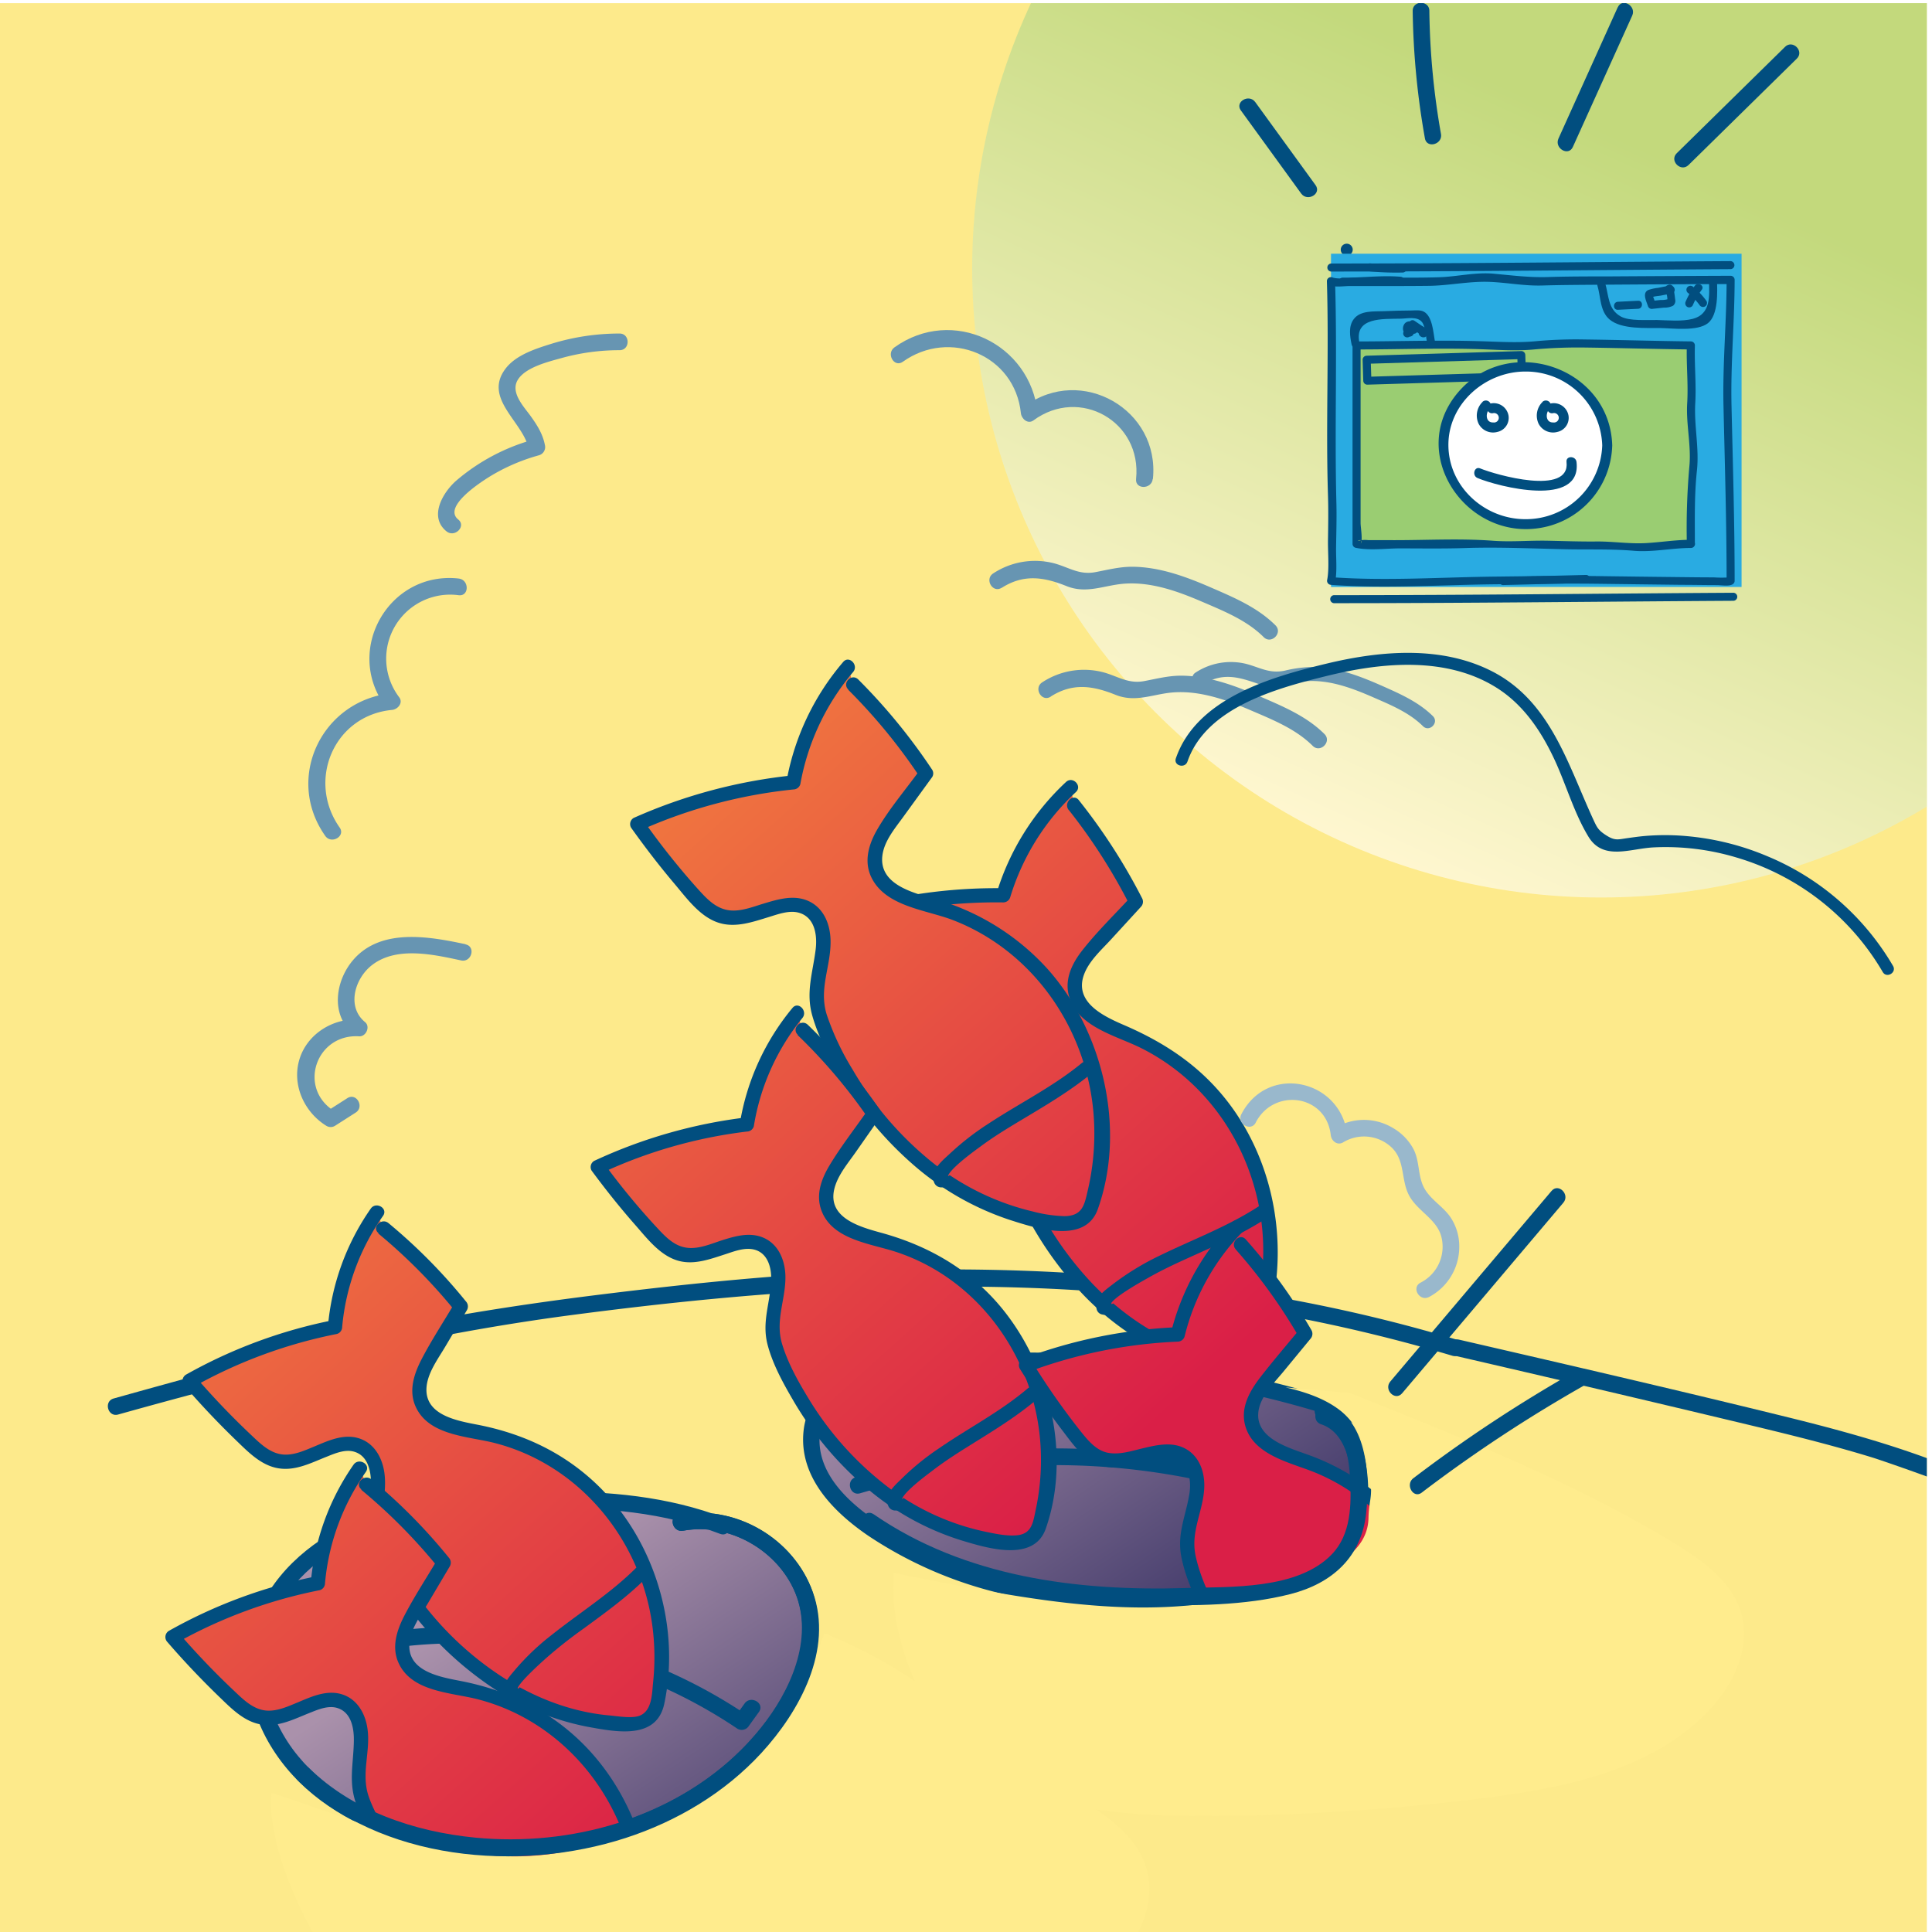 <svg xmlns="http://www.w3.org/2000/svg" xmlns:xlink="http://www.w3.org/1999/xlink" viewBox="0 0 580 580"><defs><style>.cls-1{fill:none;}.cls-2{isolation:isolate;}.cls-3{clip-path:url(#clip-path);}.cls-4{fill:#fdea8b;}.cls-5{opacity:0.59;mix-blend-mode:multiply;fill:url(#linear-gradient);}.cls-6{fill:#014e7f;}.cls-7{fill:url(#linear-gradient-2);}.cls-8{fill:url(#linear-gradient-3);}.cls-9{fill:url(#linear-gradient-4);}.cls-10{fill:url(#linear-gradient-5);}.cls-11{fill:url(#linear-gradient-6);}.cls-12{fill:url(#linear-gradient-7);}.cls-13{fill:#99b8cc;}.cls-14{fill:url(#linear-gradient-8);}.cls-15{fill:url(#linear-gradient-9);}.cls-16{fill:url(#linear-gradient-10);}.cls-17{fill:url(#linear-gradient-11);}.cls-18{fill:#6795b2;}.cls-19{fill:url(#linear-gradient-12);}.cls-20{fill:url(#linear-gradient-13);}.cls-21{fill:url(#linear-gradient-14);}.cls-22{fill:url(#linear-gradient-15);}.cls-23{fill:#ffec8d;}.cls-24{fill:#29abe2;}.cls-25{fill:#9acd72;}.cls-26{fill:#fff;}.cls-27{clip-path:url(#clip-path-2);}</style><clipPath id="clip-path"><rect class="cls-1" x="-1.55" y="0.95" width="580" height="580"/></clipPath><linearGradient id="linear-gradient" x1="267.44" y1="4553.07" x2="645.04" y2="4553.07" gradientTransform="translate(24.45 -4472.43)" gradientUnits="userSpaceOnUse"><stop offset="0" stop-color="#fff"/><stop offset="0.6" stop-color="#9acd72"/></linearGradient><linearGradient id="linear-gradient-2" x1="189.28" y1="161.96" x2="391.77" y2="386.95" gradientUnits="userSpaceOnUse"><stop offset="0" stop-color="#f68d3d"/><stop offset="1" stop-color="#da1f47"/></linearGradient><linearGradient id="linear-gradient-3" x1="173.38" y1="176.27" x2="375.87" y2="401.26" xlink:href="#linear-gradient-2"/><linearGradient id="linear-gradient-4" x1="175.07" y1="174.76" x2="377.56" y2="399.75" xlink:href="#linear-gradient-2"/><linearGradient id="linear-gradient-5" x1="165.7" y1="183.19" x2="368.19" y2="408.18" xlink:href="#linear-gradient-2"/><linearGradient id="linear-gradient-6" x1="293.71" y1="383.12" x2="376.2" y2="506.11" gradientUnits="userSpaceOnUse"><stop offset="0" stop-color="#aa91ab"/><stop offset="1" stop-color="#2c285d"/></linearGradient><linearGradient id="linear-gradient-7" x1="149.17" y1="480.07" x2="231.66" y2="603.06" xlink:href="#linear-gradient-6"/><linearGradient id="linear-gradient-8" x1="116.98" y1="227.04" x2="319.47" y2="452.03" xlink:href="#linear-gradient-2"/><linearGradient id="linear-gradient-9" x1="109" y1="234.22" x2="311.49" y2="459.21" xlink:href="#linear-gradient-2"/><linearGradient id="linear-gradient-10" x1="154.82" y1="192.99" x2="357.31" y2="417.97" xlink:href="#linear-gradient-2"/><linearGradient id="linear-gradient-11" x1="142.48" y1="204.09" x2="344.97" y2="429.08" xlink:href="#linear-gradient-2"/><linearGradient id="linear-gradient-12" x1="18.65" y1="315.53" x2="221.14" y2="540.52" xlink:href="#linear-gradient-2"/><linearGradient id="linear-gradient-13" x1="17.02" y1="317" x2="219.51" y2="541.99" xlink:href="#linear-gradient-2"/><linearGradient id="linear-gradient-14" x1="-22.43" y1="352.51" x2="180.06" y2="577.5" xlink:href="#linear-gradient-2"/><linearGradient id="linear-gradient-15" x1="-24.06" y1="353.97" x2="178.43" y2="578.96" xlink:href="#linear-gradient-2"/><clipPath id="clip-path-2"><rect class="cls-1" x="-9.01" y="892.7" width="580" height="580"/></clipPath></defs><title>iiLAB -U1-concepts-06-WEBSITE UNDER ATTACK</title><g class="cls-2"><g id="Layer_2" data-name="Layer 2"><g class="cls-3"><rect class="cls-4" x="-41.51" y="-21.66" width="645" height="645"/><circle class="cls-5" cx="480.68" cy="80.65" r="188.8" transform="translate(208.57 485.02) rotate(-65.59)"/><path class="cls-6" d="M35.47,424.65c44.81-12.51,89.64-23.73,135.82-29.82,55.58-7.33,111.56-11.39,167.54-6.34A490.19,490.19,0,0,1,436,407c3.09,0.93,4.41-3.9,1.33-4.82-55.67-16.75-114.08-22.56-172.06-20.78-28.82.88-57.51,3.81-86.11,7.37-21.59,2.69-43.09,6-64.38,10.48C87.63,405,60.85,412.37,34.14,419.83c-3.09.86-1.78,5.69,1.33,4.82h0Z"/><path class="cls-7" d="M322.42,241.71a164.45,164.45,0,0,1,18.62,29l-11.62,12.62c-3.46,3.76-7.16,8.16-6.76,13.25,0.61,8,10,11.42,17.35,14.51,17.06,7.18,30.65,21.9,37,39.27a75.31,75.31,0,0,1-1.46,54.23c-0.8,1.94-1.83,4-3.74,4.87a8.45,8.45,0,0,1-5.06.17c-31.46-5.85-55.19-34-64.46-64.61-1.27-4.19-2.33-8.56-1.8-12.91s2.54-8.21,3.59-12.38,0.91-9.13-2.19-12.12c-6.64-6.39-18.2,2.09-26.72-1.43-3.35-1.38-5.67-4.43-7.75-7.4a237.93,237.93,0,0,1-14.32-23,148.79,148.79,0,0,1,48.06-7,71.38,71.38,0,0,1,20.29-32.5"/><path class="cls-6" d="M320.91,243.23a170.36,170.36,0,0,1,18.29,28.58l0.33-2.6c-4.9,5.33-10.22,10.47-14.68,16.18-2.88,3.69-5.14,8.19-4.09,13,2.13,9.71,13.94,12.37,21.57,16.13,24.25,12,38.25,38.11,36.81,64.81a74.94,74.94,0,0,1-3.81,19.83c-1.71,5.08-2.69,8.89-9.41,8.14A40,40,0,0,1,357.6,405c-11.43-4-21.56-11.14-29.87-19.87a101,101,0,0,1-19-28.82c-2.61-5.92-5.18-12.42-6-18.87-0.93-7.46,3.37-13.35,4-20.55,0.42-4.88-1.12-10-5.68-12.49-4.23-2.27-9.24-1.18-13.69-.36-3.35.61-7.07,1.54-10.44,0.53-4-1.21-6.44-5.06-8.69-8.3A243.56,243.56,0,0,1,255,274.68l-1.28,3.15a152,152,0,0,1,47.49-6.92,2.19,2.19,0,0,0,2.07-1.57A71.31,71.31,0,0,1,323,237.78c2-1.88-1-4.91-3-3a75.7,75.7,0,0,0-20.84,33.44l2.07-1.57a155.83,155.83,0,0,0-48.63,7.08,2.17,2.17,0,0,0-1.28,3.15c3.49,6.35,7.22,12.55,11.25,18.57,3.17,4.73,6.51,10.68,12.11,12.86,4.48,1.74,9.33.72,13.89-.12,2.77-.51,6-1.36,8.76-0.63,5.4,1.4,5.78,7.09,4.76,11.66-1.45,6.46-4.4,11.69-3.58,18.54,0.77,6.48,3.26,12.91,5.79,18.89A106.19,106.19,0,0,0,322.74,386a83.37,83.37,0,0,0,27.9,20.8,66.43,66.43,0,0,0,15.57,4.9c5.58,1,8.94-.89,11.21-6,10.66-24.1,7.31-53.8-8.67-74.71-8.29-10.84-18.87-17.89-31.25-23.23-6.07-2.62-15-6.76-12.14-15,1.47-4.2,5.23-7.52,8.16-10.71l9-9.82a2.22,2.22,0,0,0,.33-2.6,175.68,175.68,0,0,0-19-29.44c-1.71-2.16-4.72.89-3,3h0Z"/><path class="cls-8" d="M379,364c-15,10-34.1,13.88-47.18,26.38-0.77.74-.92,2.62,0.09,2.28"/><path class="cls-6" d="M377.91,362.13c-9.4,6.13-19.94,10-30,14.93a79.51,79.51,0,0,0-13.74,8.41c-2.46,1.93-5.87,4.06-4.93,7.62a2.11,2.11,0,0,0,1.5,1.5l0.55,0.11c2.69,0.53,3.85-3.6,1.14-4.13l-0.55-.11,1.5,1.5c-0.48-1.84,9.74-7.45,11.25-8.31,3.82-2.18,7.79-4.06,11.79-5.87,8.05-3.66,16.18-7.11,23.62-11.95,2.3-1.5.16-5.21-2.16-3.7h0Z"/><path class="cls-9" d="M256.16,205.55A164.45,164.45,0,0,1,278,232.21L267.93,246.1c-3,4.14-6.17,8.93-5.19,13.95,1.53,7.83,11.25,10.19,18.91,12.41,17.77,5.15,33,18.21,41.32,34.73a75.31,75.31,0,0,1,4.82,54c-0.57,2-1.36,4.18-3.15,5.27a8.45,8.45,0,0,1-5,.75c-31.93-2.17-58.75-27.37-71.5-56.72-1.74-4-3.3-8.24-3.28-12.61s1.57-8.45,2.13-12.71-0.15-9.18-3.58-11.78c-7.34-5.58-17.83,4.19-26.71,1.67-3.49-1-6.14-3.75-8.56-6.45a237.93,237.93,0,0,1-16.89-21.23,148.79,148.79,0,0,1,46.93-12.51,71.38,71.38,0,0,1,16.4-34.63"/><path class="cls-6" d="M254.64,207.07a170.21,170.21,0,0,1,21.52,26.23v-2.16c-4.33,6-9.35,11.81-13,18.22-2.44,4.31-3.85,9.36-1.55,14.07,4.29,8.77,16.38,9.68,24.42,12.77,25.32,9.75,41.66,34.92,42.46,61.72a74.74,74.74,0,0,1-1.94,19.47c-1,4.4-1.61,7.61-6.94,7.71a41.14,41.14,0,0,1-9.41-1.37,76.48,76.48,0,0,1-32-16.17A101,101,0,0,1,256,321.16a80.23,80.23,0,0,1-7.82-16.6c-2.44-7.88,1.34-14.49,1.16-22.28-0.11-4.9-2.1-9.87-6.88-11.89-4.44-1.88-9.27-.31-13.63,1-3,.93-6.39,2.23-9.63,1.92-4.13-.4-6.88-3.34-9.5-6.22a223,223,0,0,1-16.56-20.8l-0.77,2.93A150.42,150.42,0,0,1,238.19,237a2.2,2.2,0,0,0,2.07-1.57,71.52,71.52,0,0,1,15.85-33.68c1.77-2.09-1.24-5.14-3-3a75.7,75.7,0,0,0-16.95,35.57l2.07-1.57a157,157,0,0,0-48,12.8,2.15,2.15,0,0,0-.77,2.93c4.13,5.8,8.47,11.45,13.07,16.89,3.72,4.4,7.8,10.15,13.66,11.78,4.85,1.36,9.81-.38,14.43-1.79,2.78-.85,6.19-2.16,9.11-1.38,4.93,1.32,5.67,6.8,5.13,11.12-0.87,6.93-3,12.82-1,19.82,1.62,5.75,4.49,11.32,7.4,16.5a105.6,105.6,0,0,0,22.35,27.75,84.21,84.21,0,0,0,29.37,17c8,2.57,22.8,7.48,26.59-3.17,8.56-24,1.62-53.43-15.13-72.16a72.08,72.08,0,0,0-34-21C274,268,263.95,265.5,264.88,257c0.5-4.59,4-8.55,6.58-12.17l8.4-11.57a2.08,2.08,0,0,0,0-2.16A175.83,175.83,0,0,0,257.67,204c-2-2-5,1.08-3,3h0Z"/><path class="cls-10" d="M326.49,320.46c-13.78,11.72-32.27,17.73-43.82,31.66-0.68.82-.61,2.71,0.35,2.25"/><path class="cls-6" d="M325,318.94c-8.68,7.22-18.85,12.2-28.24,18.38a81,81,0,0,0-11.36,8.79c-2.21,2.1-6.36,5.23-5,8.78a2.26,2.26,0,0,0,2.07,1.57l0.56,0c2.75,0.21,2.74-4.07,0-4.28l-0.56,0,2.07,1.57c-0.79-2,8.52-8.61,9.93-9.65,3.73-2.77,7.72-5.21,11.7-7.6C313.68,332,321.23,327.59,328,322c2.12-1.76-.92-4.78-3-3h0Z"/><path class="cls-11" d="M410.16,425.94a304.43,304.43,0,0,0-139.3-15c-9.43,1.19-20,3.61-24.85,11.78-3.64,6.14-2.89,14.18.45,20.48s8.91,11.14,14.78,15.21c32,22.2,73.63,24.8,112.44,21.46,11.92-1,25.57-3.66,31.38-14.13,3.12-5.62,3.22-12.38,3.05-18.8-0.23-8.71-2.39-19.5-10.81-21.75"/><path class="cls-6" d="M410.82,423.53a309.12,309.12,0,0,0-97.28-17.44c-16-.26-32.39.31-48.13,3.15-11.21,2-22.8,7.67-24.17,20.28-1.5,13.82,8.9,24.33,19.4,31.51a122.61,122.61,0,0,0,39.13,17.16,189.73,189.73,0,0,0,43.2,5.33c14,0.24,28.83.15,42.57-2.83s23.67-11.07,24.92-25.66c1-11.13.18-28.11-12.52-32.27-3.07-1-4.38,3.82-1.33,4.82,10.71,3.51,10.23,22.84,8.23,31.54-2.9,12.57-15.66,16.39-27,17.81-24.39,3-50.39,2.66-74.37-3a123.27,123.27,0,0,1-34.09-13.3c-11-6.44-25.62-16.91-23.07-31.63,2.23-12.85,17.69-14.84,28.22-16A302.41,302.41,0,0,1,409.5,428.35c3,1.07,4.35-3.76,1.33-4.82h0Z"/><path class="cls-6" d="M258.23,448.29a207.49,207.49,0,0,1,139.11,7.81c3,1.25,4.25-3.59,1.33-4.82a211.86,211.86,0,0,0-141.77-7.81c-3.08.91-1.77,5.74,1.33,4.82h0Z"/><path class="cls-12" d="M216.87,458.11c-20.44-8.1-43.06-8.46-65-7.39-15.45.75-31.22,2.25-45.31,8.64s-26.41,18.51-29.25,33.72c-2.66,14.23,3.46,29.19,13.68,39.44S115,548.77,129.13,552c37.57,8.58,80.86-3.46,103.52-34.64,6.92-9.52,11.91-21.18,10.39-32.85-2.29-17.57-21.29-31-38.63-27.37"/><path class="cls-6" d="M217.53,455.7c-17-6.52-35.14-8.13-53.17-7.89-17.82.24-36.65,0.91-53.55,7.11-13.5,5-26.17,14.17-32.54,27.38-6.5,13.49-4.7,29,2.89,41.66,15.78,26.33,51.3,35,80,32.93,27.95-2,55.69-14.38,72.76-37.14,10.14-13.53,16.59-32.22,7.21-47.87-7.64-12.74-22.81-19.88-37.42-17.17-3.16.59-1.82,5.41,1.33,4.82,12.82-2.38,26.28,4.66,32.44,16,7.39,13.64,1.1,29.59-7.45,41.09-15.42,20.74-40.66,32.53-66,35-25.75,2.51-57.2-3.47-74.48-24.36-9.21-11.13-13.42-26.7-7.9-40.45,5.14-12.83,17-21.93,29.62-26.79,16.4-6.34,34.77-6.95,52.16-7.24,17.93-.3,35.88,1.21,52.74,7.69,3,1.16,4.31-3.68,1.33-4.82h0Z"/><path class="cls-6" d="M83.3,508.42c8.6-9,21.19-11.76,33-13.53a147.34,147.34,0,0,1,36.38-.77A150.13,150.13,0,0,1,221.42,519a2.55,2.55,0,0,0,3.42-.9l3-4.16c1.87-2.63-2.47-5.13-4.32-2.52l-3,4.16,3.42-.9A155.35,155.35,0,0,0,151.08,489a151.77,151.77,0,0,0-38.51,1.5c-12,2-24.16,5.42-32.81,14.43-2.23,2.32,1.3,5.86,3.54,3.54h0Z"/><path class="cls-13" d="M377,336.95c5.44-10.46,21.14-8.42,22.5,3.81,0.2,1.78,2,3.25,3.76,2.16a12.06,12.06,0,0,1,14.3,1.36c4.45,4,2.88,10,5.56,14.79,2.48,4.46,7.88,6.79,9.46,11.76a12.09,12.09,0,0,1-6.1,14.22c-2.87,1.47-.34,5.78,2.52,4.32a17,17,0,0,0,9.08-15,15.76,15.76,0,0,0-2.49-8.73c-2.3-3.54-6.49-5.64-8.29-9.49-1.67-3.55-1.12-7.7-3-11.25a16.12,16.12,0,0,0-6.09-6.25,16.85,16.85,0,0,0-17.49,0l3.76,2.16c-1.86-16.72-23.83-21.68-31.81-6.33-1.48,2.85,2.83,5.38,4.32,2.52h0Z"/><path class="cls-14" d="M240.94,309.21a157.6,157.6,0,0,1,21.39,25.18l-9.43,13.47c-2.81,4-5.76,8.66-4.74,13.45,1.6,7.48,11,9.57,18.33,11.57,17.12,4.64,31.9,16.89,40.18,32.58a72.18,72.18,0,0,1,5.52,51.69c-0.52,1.94-1.23,4-2.93,5.1a8.09,8.09,0,0,1-4.78.81c-30.63-1.54-56.75-25.24-69.47-53.15-1.74-3.82-3.3-7.84-3.35-12s1.36-8.12,1.83-12.22-0.3-8.79-3.63-11.23c-7.13-5.23-17,4.31-25.56,2.05-3.36-.89-5.95-3.49-8.31-6a228,228,0,0,1-16.54-20.06,142.59,142.59,0,0,1,44.76-12.78,68.4,68.4,0,0,1,15.13-33.46"/><path class="cls-6" d="M239.43,310.72a163,163,0,0,1,21.05,24.75v-2.16c-3.76,5.37-7.86,10.64-11.27,16.24-2.61,4.28-4.44,9.13-2.55,14,3.31,8.61,14.62,9.77,22.18,12.23,24.87,8.08,41.7,31.79,43.49,57.51a71.22,71.22,0,0,1-1.39,19.92c-0.79,3.66-1.09,7.25-5.62,7.69-3.31.32-7.08-.57-10.29-1.24a73.29,73.29,0,0,1-29.91-14.37,96.22,96.22,0,0,1-22.78-26.09c-3-4.94-5.89-10.23-7.56-15.76-2.16-7.19,1.21-13.48,1-20.59-0.16-4.76-2.22-9.58-6.91-11.41-4.1-1.6-8.43-.27-12.43,1-3,1-6.37,2.42-9.64,2.2-4-.27-6.69-3-9.27-5.76a213.64,213.64,0,0,1-16.21-19.63l-0.77,2.93a144.2,144.2,0,0,1,43.68-12.48,2.2,2.2,0,0,0,2.07-1.57,68.6,68.6,0,0,1,14.58-32.51c1.73-2.12-1.28-5.17-3-3A72.69,72.69,0,0,0,222.15,337l2.07-1.57a150.78,150.78,0,0,0-45.84,13.07,2.15,2.15,0,0,0-.77,2.93c4.16,5.63,8.51,11.1,13.14,16.36,3.59,4.08,7.47,9.24,13,10.73,4.67,1.26,9.41-.51,13.82-1.93,2.48-.8,5.31-1.94,8-1.61,4.68,0.58,6.08,5.2,5.94,9.27-0.24,6.83-2.89,12.56-1.07,19.47,1.5,5.71,4.54,11.3,7.5,16.37a101.31,101.31,0,0,0,21.94,26.38,80.87,80.87,0,0,0,28.5,15.89c7.85,2.38,22,6.81,25.59-3.5,8.14-23.38.38-52.14-16.38-69.71-9.1-9.54-20.38-15.58-33-19.05-6.27-1.73-16.1-4.38-14.16-13,0.94-4.15,4.08-7.81,6.46-11.21l7.33-10.48a2.08,2.08,0,0,0,0-2.16,168.61,168.61,0,0,0-21.72-25.61c-2-1.91-5,1.11-3,3h0Z"/><path class="cls-15" d="M310.26,418.13c-13,11.46-30.62,17.53-41.45,31.07-0.64.8-.54,2.61,0.38,2.15"/><path class="cls-6" d="M308.75,416.62c-8.25,7.1-18,12.06-26.89,18.2a76.53,76.53,0,0,0-11,8.92c-2,2-5.6,4.91-4.26,8.16a2.26,2.26,0,0,0,2.07,1.57l0.54,0c2.75,0.16,2.74-4.12,0-4.28l-0.54,0,2.07,1.57c-0.8-1.94,7.93-8.29,9.22-9.28,3.56-2.75,7.36-5.17,11.17-7.55,7.12-4.45,14.29-8.78,20.67-14.28,2.09-1.8-.95-4.82-3-3h0Z"/><path class="cls-16" d="M372.52,373.61a157.6,157.6,0,0,1,19.35,26.77l-10.45,12.7c-3.11,3.78-6.42,8.18-5.77,13,1,7.58,10.17,10.4,17.37,13,16.7,6,30.48,19.34,37.51,35.62a72.18,72.18,0,0,1,1.47,52c-0.67,1.9-1.54,3.92-3.32,4.86a8.09,8.09,0,0,1-4.83.43c-30.42-3.93-54.61-29.6-65.1-58.42-1.44-3.94-2.68-8.07-2.4-12.26s2-8,2.78-12,0.39-8.79-2.74-11.48c-6.7-5.77-17.3,3-25.64,0-3.28-1.15-5.66-3.94-7.81-6.67A228,228,0,0,1,308,409.86a142.59,142.59,0,0,1,45.62-9.24,68.4,68.4,0,0,1,17.7-32.17"/><path class="cls-6" d="M371,375.12a163,163,0,0,1,19,26.34l0.33-2.6c-3.95,4.79-8,9.51-11.82,14.41-3.23,4.16-6.18,9.16-4.71,14.63,2.32,8.65,12.83,11,20,13.77,24.33,9.45,39.72,34,40.1,59.7a71.2,71.2,0,0,1-2.51,19.81c-1.15,4.19-1.86,8.6-7.23,8.65-3.16,0-6.71-1.14-9.72-2a73,73,0,0,1-28.64-16.74,96.68,96.68,0,0,1-20.63-27.82c-2.57-5.15-5.08-10.66-6.26-16.32-1.53-7.33,2.36-13.34,2.62-20.46,0.17-4.78-1.6-9.67-6.14-11.83-3.95-1.88-8.45-.79-12.49.17-3.34.8-7,2-10.45,1.27s-5.91-3.76-8.07-6.46a215.43,215.43,0,0,1-14.59-20.86l-1.28,3.15a145.8,145.8,0,0,1,45.05-9.16,2.19,2.19,0,0,0,2.07-1.57A68.34,68.34,0,0,1,372.84,370c1.91-2-1.12-5-3-3A72.74,72.74,0,0,0,351.56,400l2.07-1.57a149.59,149.59,0,0,0-46.19,9.32,2.17,2.17,0,0,0-1.28,3.15c3.94,6.31,8.13,12.44,12.64,18.36,3.08,4,6.3,8.9,11.37,10.59,4.59,1.53,9.41.15,13.93-.93,2.21-.53,4.62-1.28,6.92-1,5.67,0.57,6.84,6,6,10.78-1.09,6.48-3.68,11.79-2.4,18.52,1.11,5.83,3.67,11.56,6.24,16.89a101.31,101.31,0,0,0,19.84,28,80.63,80.63,0,0,0,27.22,18c7.41,2.89,21.07,8.35,25.46-1.18,5-10.94,5.76-24.87,4.15-36.64a69.38,69.38,0,0,0-14-33.42,68.62,68.62,0,0,0-31.16-22.25c-5.46-2-14.93-4.67-14.65-12.07,0.19-4.92,4.62-9.2,7.54-12.74l8.13-9.87a2.23,2.23,0,0,0,.33-2.6A168.62,168.62,0,0,0,374,372.09c-1.83-2.07-4.85,1-3,3h0Z"/><path class="cls-17" d="M433.12,487.61c-13.86,10.41-31.9,15.09-43.75,27.74-0.7.75-.74,2.56,0.21,2.18"/><path class="cls-6" d="M432,485.76c-8.72,6.39-18.66,10.64-28,16a79.6,79.6,0,0,0-11.74,8c-2.39,2-6.47,4.71-5.3,8.34a2.11,2.11,0,0,0,1.5,1.5l0.53,0.07c2.7,0.37,3.86-3.75,1.14-4.13l-0.53-.07,1.5,1.5c-0.58-1.78,8.51-7.42,9.86-8.31,3.63-2.37,7.45-4.44,11.28-6.44,7.51-3.92,15.09-7.65,21.95-12.67,2.2-1.61.07-5.33-2.16-3.7h0Z"/><path class="cls-18" d="M361,205.55c6.13-3.84,10.88-2.29,17.18-.1,5,1.75,9.88-.86,15-1,6.73-.18,13.27,2.34,19.33,5,5.2,2.27,10.6,4.51,14.68,8.56,1.92,1.91,4.9-1.07,3-3-4.38-4.33-10-6.77-15.53-9.22-6.25-2.75-12.75-5.25-19.65-5.55a37.11,37.11,0,0,0-9.35,1.11c-4.62.95-7.47-1-11.64-2.07a19.34,19.34,0,0,0-15.09,2.62c-2.29,1.43-.18,5.07,2.12,3.63h0Z"/><path class="cls-18" d="M315.42,209.12c6.6-4.2,12.59-3.29,19.47-.53,6.25,2.51,11.55-.43,17.9-0.76,7.89-.42,15.62,2.37,22.76,5.44,6.51,2.8,13.44,5.56,18.53,10.64,2.28,2.28,5.82-1.26,3.54-3.54C392.18,214.95,385,212,378.08,209c-7.44-3.22-15.26-6.1-23.47-6.16-3.85,0-7.32.91-11.07,1.62-4.84.92-7.9-1.43-12.3-2.63a22.83,22.83,0,0,0-18.34,3c-2.71,1.72-.2,6.05,2.52,4.32h0Z"/><path class="cls-18" d="M300.71,176.48c6.6-4.2,12.59-3.29,19.47-.53,6.25,2.51,11.55-.43,17.9-0.76,7.89-.42,15.62,2.37,22.76,5.44,6.51,2.8,13.44,5.56,18.53,10.64,2.28,2.28,5.82-1.26,3.54-3.54-5.44-5.43-12.59-8.41-19.54-11.43-7.44-3.22-15.26-6.1-23.47-6.16-3.85,0-7.32.91-11.07,1.62-4.84.92-7.9-1.43-12.3-2.63a22.83,22.83,0,0,0-18.34,3c-2.71,1.72-.2,6.05,2.52,4.32h0Z"/><path class="cls-18" d="M137.72,173.68c-20.82-2.32-34.44,21.25-22.17,38.19l2.16-3.76c-20.93,2-32.4,25.35-20.07,42.83,1.84,2.61,6.18.11,4.32-2.52-9.92-14.07-1.75-33.64,15.75-35.3,1.68-.16,3.38-2.07,2.16-3.76a19.2,19.2,0,0,1,17.85-30.67c3.19,0.36,3.17-4.65,0-5h0Z"/><path class="cls-18" d="M346.11,143.79c2.15-20.82-21.49-34.31-38.35-21.9l3.76,2.16c-2.15-20.9-25.57-32.24-43-19.77-2.59,1.86-.1,6.2,2.52,4.32,14-10,33.64-2.05,35.44,15.45,0.17,1.66,2.07,3.4,3.76,2.16,13.93-10.25,32.61.37,30.82,17.58-0.33,3.2,4.67,3.17,5,0h0Z"/><path class="cls-18" d="M139.76,283.46c-10.78-2.29-25-4.89-33.39,4.34-5.62,6.17-7.37,16.76-.32,22.54l1.77-4.27C100,305.59,92.24,310.35,89.9,318s1.41,15.89,8.11,20a2.48,2.48,0,0,0,2.52,0l6.26-4c2.69-1.74.19-6.07-2.52-4.32l-6.26,4h2.52c-11.32-6.89-5.7-23.38,7.29-22.57,2.06,0.13,3.44-2.9,1.77-4.27-5.7-4.67-3-13.35,2.29-17.27,7.39-5.52,18.35-3,26.55-1.24,3.14,0.67,4.48-4.15,1.33-4.82h0Z"/><path class="cls-18" d="M186,100.13a69.36,69.36,0,0,0-20.21,3c-4.78,1.49-10.82,3.35-14,7.51-6.9,9.05,5.39,16,7,24.3l1.75-3.08a60.39,60.39,0,0,0-23.6,12.46c-4.07,3.58-8.27,10.87-2.9,15.19,2.48,2,6-1.52,3.54-3.54-4.75-3.82,6.65-11.12,9-12.63a57.56,57.56,0,0,1,15.25-6.67,2.56,2.56,0,0,0,1.75-3.08c-0.63-3.31-2.35-6-4.31-8.73s-6-6.87-3.94-10.63c2.22-4,9.48-5.68,13.51-6.81A64.65,64.65,0,0,1,186,105.13c3.22,0,3.22-5,0-5h0Z"/><path class="cls-19" d="M115.09,368.81a157.6,157.6,0,0,1,23.23,23.49l-8.38,14.15c-2.5,4.21-5.08,9.07-3.7,13.77,2.16,7.33,11.65,8.71,19.15,10.15,17.42,3.33,33.09,14.43,42.53,29.44a72.18,72.18,0,0,1,9.43,51.12c-0.37,2-.92,4.11-2.53,5.31a8.09,8.09,0,0,1-4.71,1.17c-30.66.79-58.5-20.86-73.3-47.73-2-3.67-3.89-7.56-4.26-11.74s0.74-8.2.9-12.32-1-8.74-4.47-10.92c-7.5-4.67-16.64,5.59-25.33,4-3.41-.63-6.2-3-8.74-5.39a228,228,0,0,1-18-18.75,142.59,142.59,0,0,1,43.66-16.13,68.4,68.4,0,0,1,12.55-34.51"/><path class="cls-6" d="M113.58,370.32a165.81,165.81,0,0,1,23.23,23.49l-0.33-2.6c-3.34,5.64-7,11.2-10,17-2.25,4.4-3.87,9.45-1.64,14.2,4,8.64,15.79,8.76,23.71,10.8,25,6.44,43.15,28.2,47.08,53.4a71.63,71.63,0,0,1,.43,18.5c-0.34,3.27-.27,8.45-4,9.94-2.33.93-6.77,0.14-9.26-.08-11.81-1.08-23.09-5.63-32.93-12.14A95.46,95.46,0,0,1,125,478.7c-3.51-4.92-7.18-10.37-9.2-16.11-2.43-6.89.53-13.4-.39-20.33-0.63-4.73-3.17-9.26-8.05-10.58-4.49-1.22-9,.9-13,2.57-2.77,1.14-5.76,2.52-8.82,2.44-4.34-.11-7.49-3.4-10.45-6.19A234.11,234.11,0,0,1,58.42,413L58,416.38a145.64,145.64,0,0,1,43.15-15.92,2.18,2.18,0,0,0,1.57-2.07A68.52,68.52,0,0,1,115,365c1.58-2.27-2.13-4.41-3.7-2.16A72.78,72.78,0,0,0,98.43,398.4l1.57-2.07a149.34,149.34,0,0,0-44.17,16.35,2.17,2.17,0,0,0-.43,3.36c4.86,5.63,9.95,11,15.31,16.2,3.69,3.54,7.65,7.76,13,8.57,5.08,0.78,9.72-1.66,14.3-3.47,2.49-1,5.56-2.33,8.28-1.54,4.27,1.23,5.13,6,5.08,9.81-0.09,7.14-1.81,12.86,1,19.79a78.54,78.54,0,0,0,9,15.46,102.16,102.16,0,0,0,23.89,24,78.57,78.57,0,0,0,31.18,13.54c8.56,1.55,20.72,4,23-7,5.05-24-3.49-50.7-21.71-67.11-9.81-8.84-21.43-14.06-34.31-16.57-6-1.17-15.62-2.79-15.4-10.75,0.13-4.56,3.41-8.91,5.65-12.69l6.52-11a2.22,2.22,0,0,0-.33-2.6,165.81,165.81,0,0,0-23.23-23.49c-2.11-1.74-5.16,1.27-3,3h0Z"/><path class="cls-20" d="M192.47,472.16c-12.1,12.42-29.2,19.81-39,34.13-0.58.85-.34,2.64,0.54,2.12"/><path class="cls-6" d="M191,470.64c-7.64,7.65-16.81,13.37-25.24,20.07a73.71,73.71,0,0,0-11,10.42c-2,2.43-4.73,5.08-3.08,8.36a2.11,2.11,0,0,0,1.85,1.06H154c2.75,0,2.76-4.33,0-4.28H153.5l1.85,1.06c-0.66-1.32,7.57-8.62,8.74-9.67a139.44,139.44,0,0,1,11-8.67c6.56-4.81,13.17-9.54,18.93-15.32,1.95-2-1.08-5-3-3h0Z"/><path class="cls-21" d="M110,445.73a157.6,157.6,0,0,1,23.23,23.49l-8.38,14.15c-2.5,4.21-5.08,9.07-3.7,13.77,2.16,7.33,11.65,8.71,19.15,10.15,17.42,3.33,33.09,14.43,42.53,29.44a72.18,72.18,0,0,1,9.43,51.12c-0.37,2-.92,4.11-2.53,5.31a8.09,8.09,0,0,1-4.71,1.17c-30.66.79-58.5-20.86-73.3-47.73-2-3.67-3.89-7.56-4.26-11.74s0.74-8.2.9-12.32-1-8.74-4.47-10.92c-7.5-4.67-16.64,5.59-25.33,4-3.41-.63-6.2-3-8.74-5.39a228,228,0,0,1-18-18.75,142.59,142.59,0,0,1,43.66-16.13A68.4,68.4,0,0,1,108,440.81"/><path class="cls-6" d="M108.44,447.24a165.81,165.81,0,0,1,23.23,23.49l-0.33-2.6c-3.34,5.64-7,11.2-10,17-2.25,4.4-3.87,9.45-1.64,14.2,4,8.64,15.79,8.76,23.71,10.8,25,6.44,43.15,28.2,47.08,53.4a71.63,71.63,0,0,1,.43,18.5c-0.34,3.27-.27,8.45-4,9.94-2.33.93-6.77,0.14-9.26-.08-11.81-1.08-23.09-5.63-32.93-12.14a95.46,95.46,0,0,1-24.8-24.19c-3.51-4.92-7.18-10.37-9.2-16.11-2.43-6.89.53-13.4-.39-20.33-0.63-4.73-3.17-9.26-8.05-10.58-4.49-1.22-9,.9-13,2.57-2.77,1.14-5.76,2.52-8.82,2.44-4.34-.11-7.49-3.4-10.45-6.19a234.11,234.11,0,0,1-16.66-17.48l-0.43,3.36A145.64,145.64,0,0,1,96,477.38a2.18,2.18,0,0,0,1.57-2.07,68.52,68.52,0,0,1,12.26-33.43c1.58-2.27-2.13-4.41-3.7-2.16a72.78,72.78,0,0,0-12.84,35.59l1.57-2.07A149.34,149.34,0,0,0,50.69,489.6a2.17,2.17,0,0,0-.43,3.36c4.86,5.63,9.95,11,15.31,16.2,3.69,3.54,7.65,7.76,13,8.57,5.08,0.78,9.72-1.66,14.3-3.47,2.49-1,5.56-2.33,8.28-1.54,4.27,1.23,5.13,6,5.08,9.81-0.09,7.14-1.81,12.86,1,19.79a78.54,78.54,0,0,0,9,15.46,102.16,102.16,0,0,0,23.89,24,78.57,78.57,0,0,0,31.18,13.54c8.56,1.55,20.72,4,23-7,5.05-24-3.49-50.7-21.71-67.11-9.81-8.84-21.43-14.06-34.31-16.57-6-1.17-15.62-2.79-15.4-10.75,0.13-4.56,3.41-8.91,5.65-12.69l6.52-11a2.22,2.22,0,0,0-.33-2.6,165.81,165.81,0,0,0-23.23-23.49c-2.11-1.74-5.16,1.27-3,3h0Z"/><path class="cls-22" d="M187.34,549.08c-12.1,12.42-29.2,19.81-39,34.13-0.58.85-.34,2.64,0.54,2.12"/><path class="cls-6" d="M185.82,547.56c-7.64,7.65-16.81,13.37-25.24,20.07a73.71,73.71,0,0,0-11,10.42c-2,2.43-4.73,5.08-3.08,8.36a2.11,2.11,0,0,0,1.85,1.06h0.54c2.75,0,2.76-4.33,0-4.28h-0.54l1.85,1.06c-0.66-1.32,7.57-8.62,8.74-9.67a139.44,139.44,0,0,1,11-8.67c6.56-4.81,13.17-9.54,18.93-15.32,1.95-2-1.08-5-3-3h0Z"/><path class="cls-6" d="M356.47,228.67c5.71-16.63,27.63-22.3,42.89-26,16.17-3.89,35.07-5.49,49.81,3.72,7.78,4.86,13,12.35,16.93,20.45,3.85,7.87,6.2,16.82,10.75,24.32,4.42,7.3,12.44,3.61,19.45,3.24a73.85,73.85,0,0,1,24.91,3,75.62,75.62,0,0,1,44,34.4c1.15,2,4.25.2,3.1-1.81A78.62,78.62,0,0,0,530.46,257a80.13,80.13,0,0,0-24.19-6,72.2,72.2,0,0,0-12.83,0c-1.59.15-3.16,0.37-4.73,0.59-3,.42-3.85.88-6.52-0.82-2.41-1.54-2.78-2.39-3.92-4.86-7.63-16.55-12.86-35.41-30.32-44.36-15.22-7.8-33.46-6.22-49.56-2.36-16.69,4-39.17,10.39-45.39,28.48-0.75,2.19,2.71,3.13,3.46,1h0Z"/><path class="cls-6" d="M436.74,407q43.31,10,86.53,20.34c13,3.11,26,6.28,38.75,10.19,3.75,1.15,40.51,13.85,39.64,15.92l2.41-1.84-0.6-.06c-3.2-.3-3.18,4.7,0,5l0.6,0.06a2.55,2.55,0,0,0,2.41-1.84c2.09-5-5.53-7.46-8.64-8.94-6.19-3-12.55-5.58-19-7.95-14.52-5.34-29.5-9.33-44.52-13-32-7.86-64.15-15.28-96.27-22.7-3.13-.72-4.47,4.1-1.33,4.82h0Z"/><path class="cls-23" d="M225.64,525.74c-12.43,8.17-22.54,18.22-34.38,23.34-40.95,17.7-66,3.38-109.72-10.82-2.28,21.29,20.6,63.32,39.74,72.91s41.3,10.74,62.71,10.68a678,678,0,0,0,83.12-5.34c24.39-3.08,50.4-8.4,67.33-26.23,7.38-7.77,12.71-18.81,9.79-29.13-2.78-9.82-12-16.2-20.74-21.51-29.31-17.85-44.16-36.58-76-49.32C247.46,490.33,238.07,517.57,225.64,525.74Z"/><path class="cls-6" d="M89.19,534.28c25,24.38,66.64,27.89,98.64,17.49,15.39-5,29.76-13.56,40.75-25.52,11.47-12.49,21.63-31,15.43-48.31-5.81-16.21-23.38-26.36-40.26-23.22-3.16.59-1.82,5.41,1.33,4.82,14.54-2.7,30.19,6.83,34.54,21,5,16.41-5.84,33.56-17,44.72-20.68,20.67-51.39,29.2-80.06,26.4-18.09-1.77-36.62-8-49.82-20.91-2.31-2.25-5.84,1.28-3.54,3.54h0Z"/><path class="cls-23" d="M385.91,416.51c18.31,4.14,22.36,11.9,24.25,20.73,2.69,12.61.82,11.49,0.67,18.51-0.28,12.89-17.1,17.7-29.44,21.45-35.1,10.67-70.24,3.59-113-5-2.28,21.29,12.29,52.65,31.43,62.24s41.3,10.74,62.71,10.68a678,678,0,0,0,83.12-5.34c24.39-3.08,50.4-8.4,67.33-26.23,7.38-7.77,12.71-18.81,9.79-29.13-2.78-9.82-12-16.2-20.74-21.51-29.31-17.85-64.94-32-96.81-44.75"/><path class="cls-6" d="M259.72,458.88c24.7,17,54.77,22.64,84.31,23,14.19,0.15,29.51.22,43.35-3.32,12.52-3.2,21.39-11.1,22.76-24.38,1.16-11.25.48-28.84-12.43-33.07-3.07-1-4.38,3.82-1.33,4.82,7.25,2.37,8.59,11.49,8.93,18.09,0.4,7.81.28,16.6-5.48,22.59-10.28,10.7-30.47,9.7-44,10.13-32.51,1-66.18-3.3-93.55-22.15-2.66-1.83-5.16,2.5-2.52,4.32h0Z"/><path class="cls-6" d="M426.82,448.09a431.83,431.83,0,0,1,49.39-32.52c2.8-1.58.29-5.9-2.52-4.32a431.83,431.83,0,0,0-49.39,32.52c-2.53,1.92,0,6.27,2.52,4.32h0Z"/><path class="cls-6" d="M420.92,418.28l48.41-57.22c2.07-2.44-1.45-6-3.54-3.54l-48.41,57.22c-2.07,2.44,1.45,6,3.54,3.54h0Z"/><path class="cls-6" d="M404.3,76.75a1.79,1.79,0,0,0,0-3.59,1.79,1.79,0,0,0,0,3.59h0Z"/><path class="cls-6" d="M372.53,33.17L390.62,58.1c1.87,2.58,6.21.09,4.32-2.52L376.84,30.65c-1.87-2.58-6.21-.09-4.32,2.52h0Z"/><path class="cls-6" d="M424.1,3.27a235.2,235.2,0,0,0,3.67,38.26c0.56,3.16,5.38,1.82,4.82-1.33A226.93,226.93,0,0,1,429.1,3.27c0-3.21-5-3.22-5,0h0Z"/><path class="cls-6" d="M485.66,2.17L467.86,41.6c-1.31,2.91,3,5.45,4.32,2.52L490,4.69c1.31-2.91-3-5.45-4.32-2.52h0Z"/><path class="cls-6" d="M535.87,14.08L503.37,46c-2.3,2.26,1.24,5.79,3.54,3.54l32.51-31.94c2.3-2.26-1.24-5.79-3.54-3.54h0Z"/><rect class="cls-24" x="399.58" y="76.17" width="123.25" height="100.04"/><path class="cls-6" d="M519.23,173.33a35.25,35.25,0,0,1-4.76,0c-3.68,0-7.37-.05-11-0.09q-12.19-.13-24.38-0.3c-10.08-.13-20.15.05-30.23,0.16-16.28.18-33,1.36-49.21,0.17l1.16,1.53c0.65-3.33.24-7.15,0.29-10.52,0.07-4.49.21-9,.09-13.47-0.55-22.1.28-44.21-.39-66.3l-1.53,1.16c1.66,0.63,4.16.2,5.9,0.2,2.89,0,5.77,0,8.66,0,5.11,0,10.22,0,15.33-.06,5.88-.1,11.83-1.38,17.68-1.2,5.44,0.17,10.61,1.26,16.13,1.1,6-.18,12-0.19,18-0.24q19.3-.14,38.6-0.2L518.34,84c0,12.58-1.22,25.07-.94,37.67,0.4,17.61.94,35.17,0.94,52.79a1.21,1.21,0,0,0,2.41,0c0-17.62-.54-35.18-0.94-52.79-0.28-12.6.92-25.09,0.94-37.67a1.22,1.22,0,0,0-1.21-1.21q-18.38.07-36.76,0.19c-6,0-12.09,0-18.12.19-5.57.17-10.68-.49-16.19-1s-11,.88-16.4,1.06c-5.94.19-11.88,0.1-17.82,0.12l-7.08,0c-2,0-5.37.62-7.3-.11a1.21,1.21,0,0,0-1.53,1.16c0.66,21.43-.35,42.87.33,64.31,0.14,4.47.07,8.94,0,13.41-0.06,3.7.42,8.58-.24,11.93a1.23,1.23,0,0,0,1.16,1.53c16.24,1.19,32.93,0,49.21-.17,10.33-.11,20.65-0.28,31-0.15q12.54,0.16,25.08.31c3.52,0,7,.08,10.55.08,1.22,0,3.26.38,4.44-.11C521.28,175.07,520.66,172.74,519.23,173.33Z"/><path class="cls-6" d="M408.09,102.8c-1.57-7.68,7.22-7,12.31-7.13,2.05,0,5.08-.82,6.53,1.07,1,1.34,1.17,4.51,1.47,6.14s2.6,0.88,2.33-.64c-0.45-2.44-.69-7.19-3.22-8.64-1.09-.62-2.6-0.4-3.77-0.39-2.78,0-5.55.1-8.33,0.21-2.94.12-7-.28-9,2.38-1.65,2.18-1.15,5.17-.64,7.64,0.31,1.52,2.64.88,2.33-.64h0Z"/><path class="cls-6" d="M423.51,98.44l1.63,1.11,0.76,0.52,0.44,0.3q0.38,0.23.13,0.11l-0.16-.61V100l0.35-.85-0.06.07,0.53-.31h0.55l0.11,0,0.55,0.72,0-.07L428,100.81l0.05-.06A1.24,1.24,0,0,0,428,99a1.22,1.22,0,0,0-1.71,0l-0.05.06a1.21,1.21,0,0,0-.31,1.17,1.46,1.46,0,0,0,1.74,1,1.41,1.41,0,0,0,.84-2,4.5,4.5,0,0,0-1.65-1.42l-2.18-1.48c-1.29-.88-2.5,1.21-1.22,2.08h0Z"/><path class="cls-6" d="M506.64,87.85a19.66,19.66,0,0,1,3.57,3.72,1.24,1.24,0,0,0,1.65.43,1.21,1.21,0,0,0,.43-1.65,21.9,21.9,0,0,0-3.95-4.21,1.24,1.24,0,0,0-1.71,0,1.21,1.21,0,0,0,0,1.71h0Z"/><path class="cls-6" d="M508.16,91.69a23.12,23.12,0,0,1,2.72-4.7c0.93-1.24-1.16-2.45-2.08-1.22a23.12,23.12,0,0,0-2.72,4.7,1.25,1.25,0,0,0,.43,1.65,1.21,1.21,0,0,0,1.65-.43h0Z"/><path class="cls-6" d="M485.7,93l6.07-.3c1.55-.08,1.55-2.49,0-2.41l-6.07.3c-1.55.08-1.55,2.49,0,2.41h0Z"/><path class="cls-6" d="M501.25,85.72l-3.5.7a12.89,12.89,0,0,0-2.92.64c-1.91.91-.57,3.36-0.12,4.79a1.22,1.22,0,0,0,1.16.89l3.64-.39a5.69,5.69,0,0,0,2.76-.57,1.89,1.89,0,0,0,.62-1.94c-0.13-1.17-.31-2.33-0.47-3.5a1.21,1.21,0,0,0-1.48-.84,2.09,2.09,0,0,0-1.39,1.17c-0.63,1.4,1.45,2.63,2.08,1.22l0-.06L500.09,87c0.12,0.86.67,2.6,0.4,3.43l0.55-.72a7.17,7.17,0,0,1-2.58.35l-2.6.28L497,91.21l-0.48-1.52a4.19,4.19,0,0,1-.32-1l-0.55.72c0.66-.5,2.18-0.52,3-0.68l3.25-.65c1.52-.31.88-2.63-0.64-2.33h0Z"/><path class="cls-6" d="M479.52,85.62c1.07,3.45.72,7.81,3.72,10.32,3.62,3,10.9,2.47,15.22,2.54,3.71,0.06,11.08,1.05,14.26-1.45s2.85-9.57,2.72-13c-0.06-1.55-2.47-1.56-2.41,0,0.17,4.78.64,10.26-4.85,11.69-3.2.84-7.44,0.44-10.69,0.35-3-.08-8.39.41-11-1.1-3.84-2.2-3.5-6.34-4.62-10-0.46-1.48-2.79-.85-2.33.64h0Z"/><path class="cls-6" d="M423.32,101.17a5.52,5.52,0,0,1,.7-0.67l0.34-.23,0.21-.12q0.35-.17-0.15,0L423.8,100l0.09,0-0.43-.43,0,0.07-0.12-.93,0,0.08,0.31-.53-0.05.06,0.53-.31-0.06,0,1.17,0.31,0,0,0.31,1.17c0.68-2.07-2.14-4-3.76-2.46a2.41,2.41,0,0,0,1.56,4,1.21,1.21,0,0,0,0-2.41,0.37,0.37,0,0,1,.22.07q-0.17-.11,0,0-0.14-.15,0,0-0.1-.18,0,0a1.43,1.43,0,0,1-.05-0.2q0,0.23,0,0,0,0.23,0,0a0.35,0.35,0,0,1-.12.19,0.3,0.3,0,0,1-.17.08q0.21-.06,0,0t0,0q-0.17-.07,0,0c-0.1-.06,0,0,0,0.08a0.26,0.26,0,0,1-.06-0.18q0-.2,0,0a1.19,1.19,0,0,0,.31,1.17,1.32,1.32,0,0,0,2.06-.28,1.35,1.35,0,0,0-.82-2c-1.13-.31-2.43.92-3.12,1.68a1.23,1.23,0,0,0,0,1.71,1.22,1.22,0,0,0,1.71,0h0Z"/><path class="cls-25" d="M507.64,163.26h-5.74c-3.88,0-7.32,1.54-11.09.89-4.73-.81-10-0.28-14.82-0.38l-15.15-.31a85.93,85.93,0,0,0-9.6.16c-3.19.29-6.34-.82-9.52-0.42-2.62.33-34.47,0.2-34.47,0.05V103.7c14.91,0,29.92-.68,44.81.28,6.12,0.4,10.44-.8,16.58-0.86a169.31,169.31,0,0,1,17.39.5c1.19,0.13,21.5.07,21.6,0.08s0.39,15.45.21,16.49c-0.48,2.75-.1,5.55,0,8.34,0.21,4,1.08,6.81.59,10.9a81.42,81.42,0,0,0-.84,9.3Q507.64,156,507.64,163.26Z"/><path class="cls-6" d="M507.64,162.05c-4.67,0-9.05.75-13.66,1-4.81.26-9.86-.54-14.73-0.49s-9.75-.13-14.62-0.23c-5.48-.11-11.12.42-16.56,0-10.11-.75-20.43-0.12-30.6-0.17l-6.62,0a9.54,9.54,0,0,0-2.22,0c-2.66.72,1.3-1.08-.17,1.13,0.72-1.08,0-5,0-6.23V103.7l-1.21,1.21c12,0,24-.44,36.06-0.11,5.71,0.16,11.33.65,17,.13a147.16,147.16,0,0,1,15.38-.6c10.64,0.14,21.27.46,31.92,0.58l-1.21-1.21c-0.18,5.77.46,11.55,0.11,17.32-0.39,6.48,1.31,12.87.62,19.32a213.87,213.87,0,0,0-.73,22.92,1.21,1.21,0,0,0,2.41,0c0-7.36-.17-14.68.62-22,0.73-6.79-.89-13.44-0.5-20.24,0.33-5.77-.29-11.55-0.11-17.32a1.22,1.22,0,0,0-1.21-1.21c-10.65-.12-21.28-0.44-31.92-0.58a132,132,0,0,0-14.59.52c-5.66.55-11.18,0.15-16.85,0-12.34-.38-24.69.06-37,0.08a1.22,1.22,0,0,0-1.21,1.21v59.56a1.22,1.22,0,0,0,.89,1.16c4.18,0.9,9.24.17,13.49,0.19,6.44,0,12.89.11,19.33-.1,10.12-.34,20.39.15,30.55,0.36,6.74,0.14,13.47-.12,20.19.46,5.66,0.48,11.42-.85,17.14-0.85A1.21,1.21,0,0,0,507.64,162.05Z"/><path class="cls-6" d="M456.91,111.71l-46.42,1.4,1.21,1.21L411.5,108l-1.21,1.21,46.42-1.4-1.21-1.21,0.19,6.27a1.21,1.21,0,0,0,2.41,0l-0.19-6.27a1.22,1.22,0,0,0-1.21-1.21l-46.42,1.4a1.22,1.22,0,0,0-1.21,1.21l0.19,6.27a1.22,1.22,0,0,0,1.21,1.21l46.42-1.4A1.21,1.21,0,0,0,456.91,111.71Z"/><path class="cls-6" d="M399.58,81.52c40,0,80-.48,120-0.72a1.21,1.21,0,0,0,0-2.41c-40,.24-80,0.72-120,0.72a1.21,1.21,0,0,0,0,2.41h0Z"/><path class="cls-6" d="M400.44,181.08c40,0,80-.48,120-0.72a1.21,1.21,0,0,0,0-2.41c-40,.24-80,0.72-120,0.72a1.21,1.21,0,0,0,0,2.41h0Z"/><path class="cls-6" d="M451.15,175.64l25.08-.63a1.21,1.21,0,0,0,0-2.41l-25.08.63a1.21,1.21,0,0,0,0,2.41h0Z"/><path class="cls-6" d="M403,85.76c5.83,0.09,11.63-.75,17.46-0.27,1.55,0.13,1.54-2.29,0-2.41-5.83-.48-11.63.35-17.46,0.27a1.21,1.21,0,0,0,0,2.41h0Z"/><path class="cls-6" d="M411.38,81.48a82.8,82.8,0,0,0,9.81.33,1.21,1.21,0,0,0,0-2.41,82.8,82.8,0,0,1-9.81-.33c-1.55-.14-1.54,2.27,0,2.41h0Z"/><ellipse class="cls-26" cx="457.94" cy="133.7" rx="24.59" ry="23.66"/><path class="cls-6" d="M484,133.7c-0.68-23.49-31.08-33.78-46.27-15.92-15.5,18.23,2.26,44.48,24.7,40.7A25.79,25.79,0,0,0,484,133.7c0.06-1.93-2.94-1.93-3,0a22.92,22.92,0,0,1-23.09,22.16c-12.24,0-23-9.7-23.09-22.16s11-22.16,23.09-22.16A22.92,22.92,0,0,1,481,133.7C481.09,135.63,484.09,135.64,484,133.7Z"/><path class="cls-6" d="M463.09,120.65a5.76,5.76,0,0,0-1.22,6.5,4.89,4.89,0,0,0,5.65,2.52,4.31,4.31,0,0,0,3.34-5,4.51,4.51,0,0,0-5.36-3.54c-1.87.46-1.08,3.35,0.8,2.89a1.42,1.42,0,1,1,0,2.8c-2.3.11-2.42-2.78-1.12-4.06a1.5,1.5,0,0,0-2.12-2.12h0Z"/><path class="cls-6" d="M445.08,120.65a5.76,5.76,0,0,0-1.22,6.5,4.89,4.89,0,0,0,5.65,2.52,4.31,4.31,0,0,0,3.34-5,4.51,4.51,0,0,0-5.36-3.54c-1.87.46-1.08,3.35,0.8,2.89a1.42,1.42,0,1,1,0,2.8c-2.3.11-2.42-2.78-1.12-4.06a1.5,1.5,0,0,0-2.12-2.12h0Z"/><path class="cls-6" d="M443.57,143.51c6.21,2.6,31.35,9.06,29.71-4.83-0.22-1.89-3.23-1.92-3,0,1.21,10.28-21.3,3.86-25.91,1.94-1.78-.74-2.56,2.16-0.8,2.89h0Z"/></g></g></g></svg>